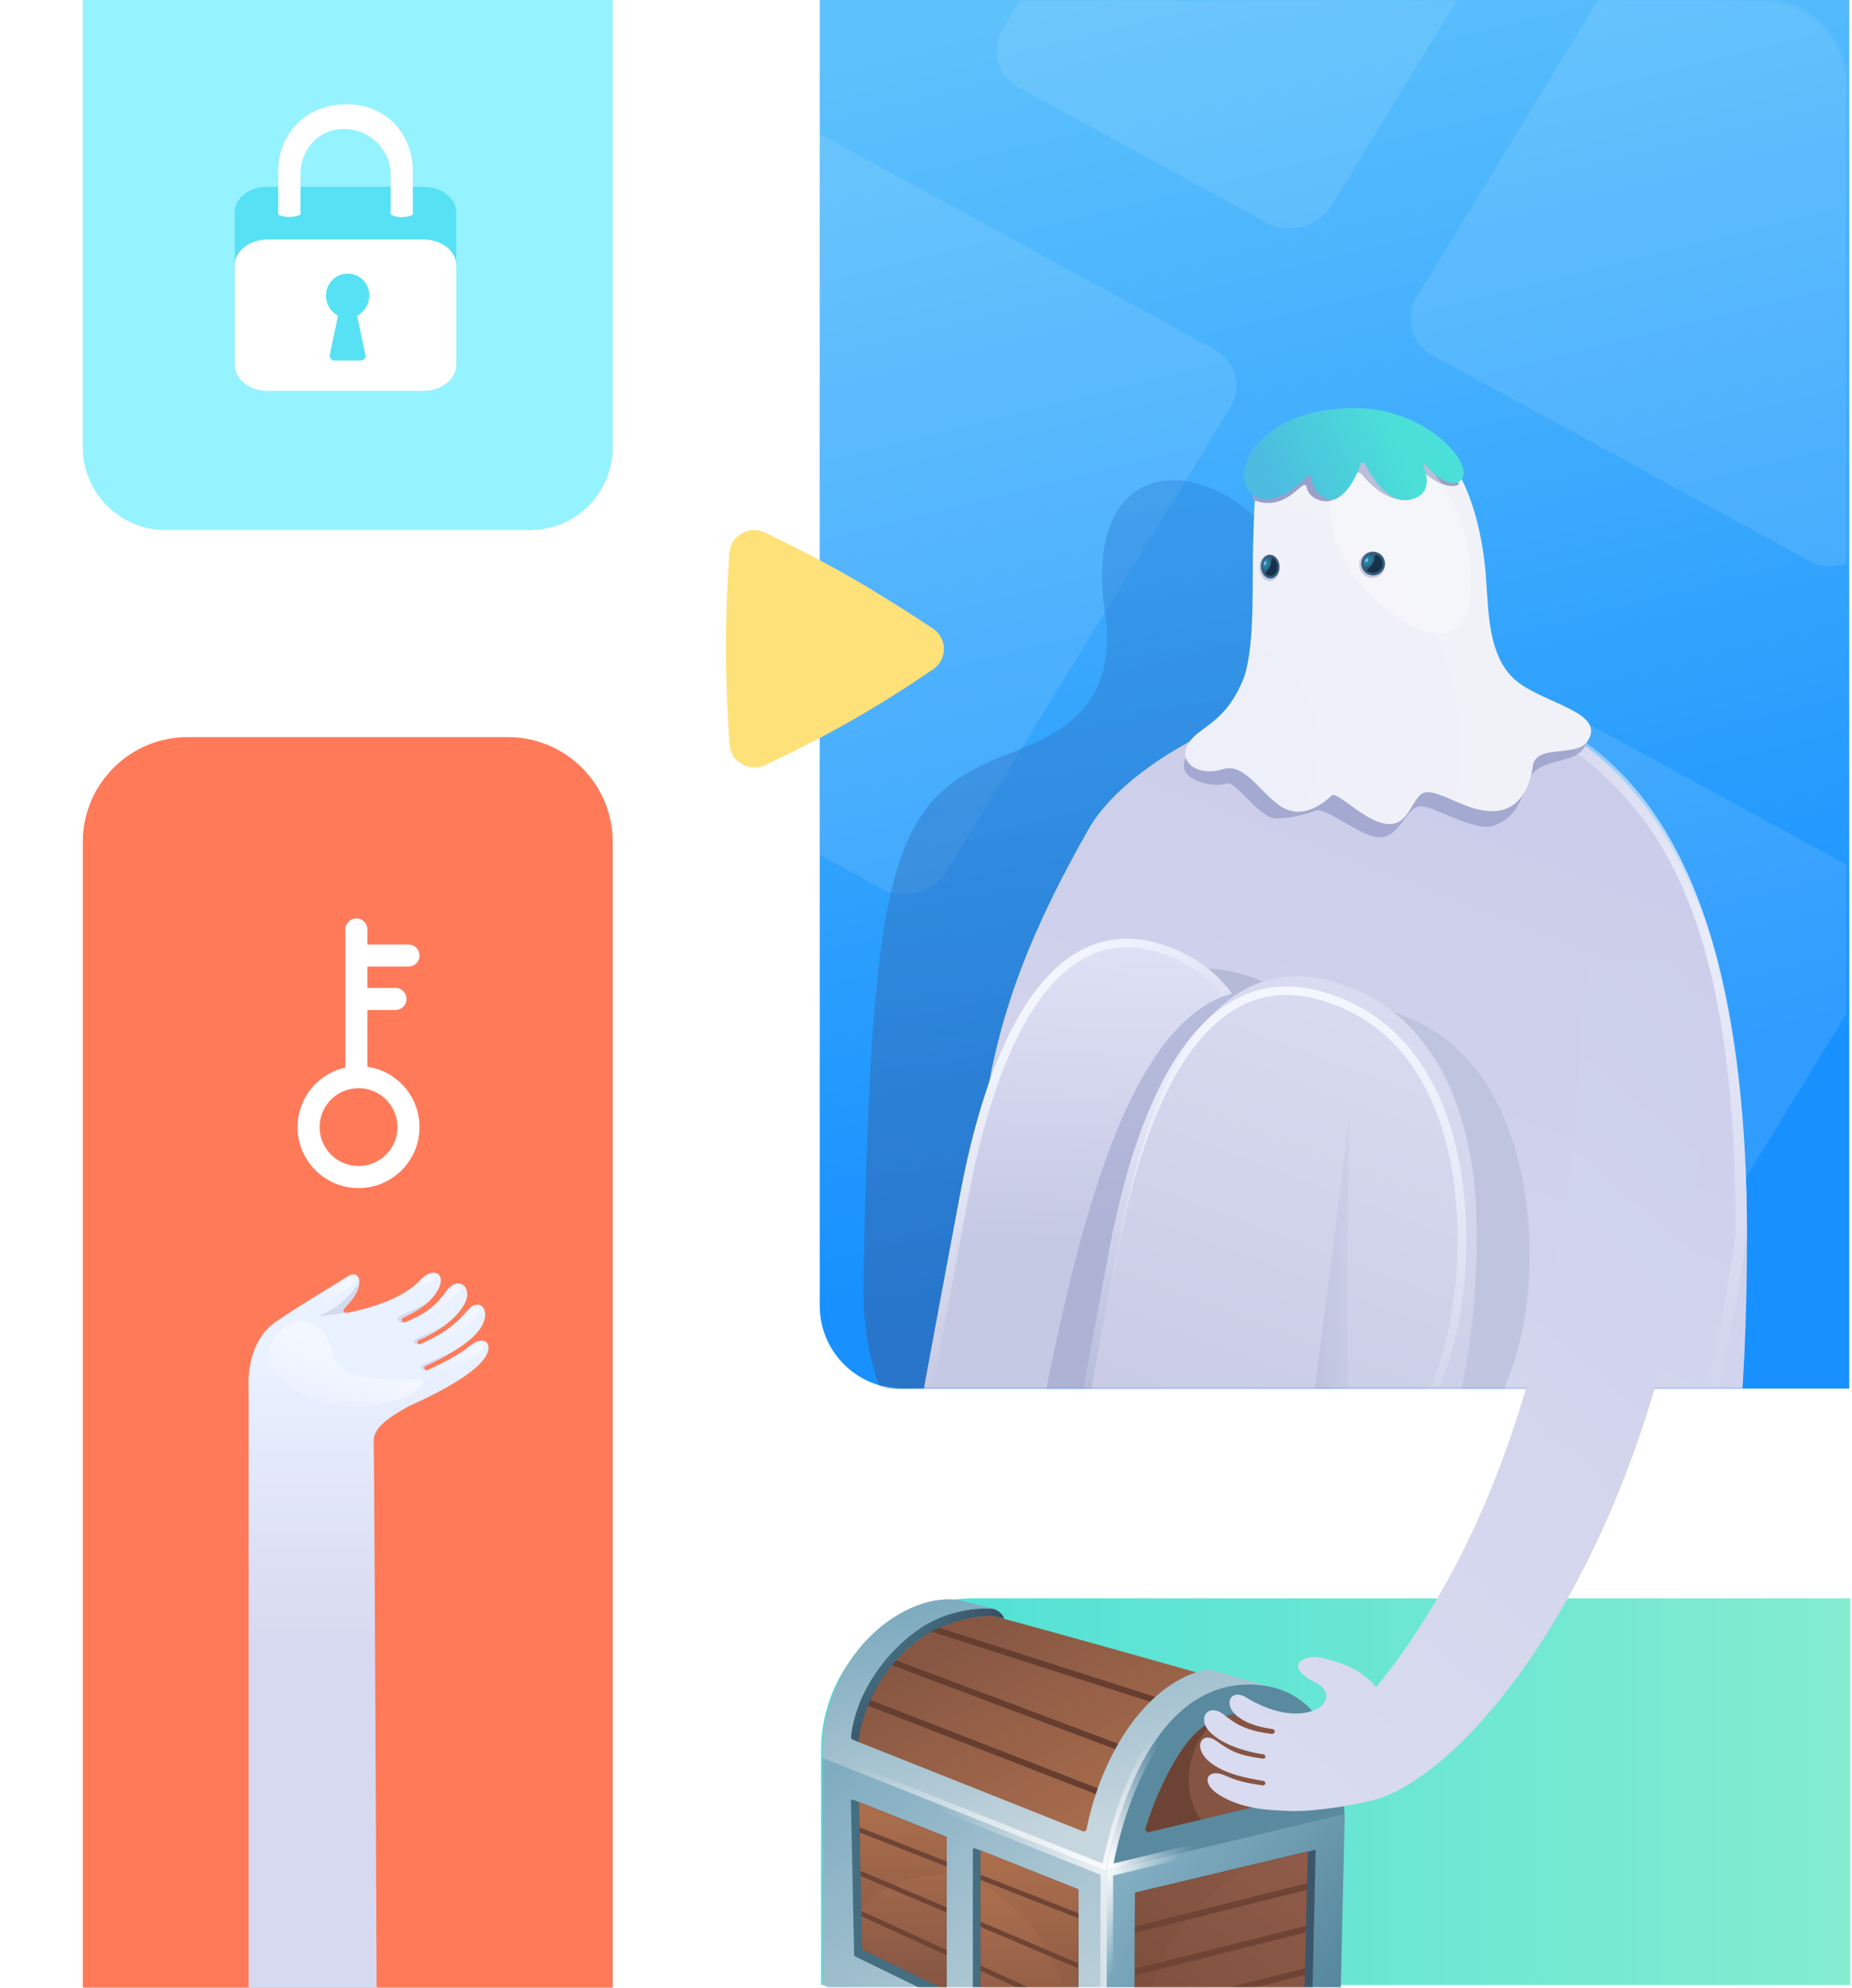 <svg width="671" height="720" viewBox="0 0 671 720" fill="none" xmlns="http://www.w3.org/2000/svg">
<path d="M670 0L670 503L327 503C310.431 503 297 489.569 297 473L297 4.89131e-05L670 0Z" fill="url(#paint0_linear)"/>
<mask id="mask0" mask-type="alpha" maskUnits="userSpaceOnUse" x="297" y="0" width="372" height="480">
<path d="M639 0C655.569 0 669 13.432 669 30L669 449.001C669 465.569 655.569 479.001 639 479.001L327 479.001C310.431 479.001 297 465.569 297 449.001L297 0L639 0Z" fill="#666AF7"/>
</mask>
<g mask="url(#mask0)">
<rect width="200.391" height="218.37" rx="14" transform="matrix(-0.522 0.853 -0.878 -0.479 693.718 326.705)" fill="white" fill-opacity="0.1"/>
<rect width="182.545" height="187.849" rx="16" transform="matrix(-0.522 0.853 -0.878 -0.479 765.182 55.313)" fill="white" fill-opacity="0.1"/>
<rect width="229.539" height="236.209" rx="16" transform="matrix(-0.522 0.853 -0.878 -0.479 454.004 134.135)" fill="white" fill-opacity="0.1"/>
<rect width="131.274" height="135.089" rx="16" transform="matrix(-0.522 0.853 -0.878 -0.479 542.198 -23.248)" fill="white" fill-opacity="0.1"/>
</g>
<path d="M670.361 719L670.361 578.976L352.488 578.976C322.113 578.976 297.488 603.6 297.488 633.976L297.488 719L670.361 719Z" fill="url(#paint1_linear)"/>
<path d="M222 720L222 305C222 284.013 204.987 267 184 267L68 267C47.013 267 30 284.013 30 305L30 720L222 720Z" fill="#FF7A59"/>
<mask id="mask1" mask-type="alpha" maskUnits="userSpaceOnUse" x="297" y="0" width="374" height="503">
<path d="M670 0L670 473C670 489.569 656.569 503 640 503L327 503C310.431 503 297 489.569 297 473L297 30C297 13.431 310.431 4.71517e-05 327 4.4979e-05L670 0Z" fill="white"/>
</mask>
<g mask="url(#mask1)">
<g style="mix-blend-mode:multiply" opacity="0.5" filter="url(#filter0_f)">
<path d="M312.838 465.035C311.535 536.896 371.736 556.514 392.828 567.818C526.834 616.303 558.466 563.956 561.932 548.363C565.398 532.77 567.848 414.65 564.554 360.477C561.261 306.305 528.448 278.344 505.855 270.133C481.858 261.412 476.984 239.063 473.615 221.731C463.163 167.972 389.796 148.684 400.326 222.046C404.9 253.913 386.779 265.003 366.667 272.587C323.697 288.79 315.686 307.92 312.838 465.035Z" fill="url(#paint2_linear)"/>
</g>
<g style="mix-blend-mode:multiply">
<g opacity="0.85" filter="url(#filter1_f)">
<path d="M445.158 545.102C455.559 560.72 432.3 605.265 432.3 605.265L251.735 590.019L337.712 591.735L362.861 469.208C386.219 490.387 435.379 535.216 445.158 545.102Z" fill="#395590" fill-opacity="0.62"/>
</g>
<g filter="url(#filter2_f)">
<path d="M345.838 537.48C399.047 557.992 471.519 582.613 542.465 609.963C613.411 637.312 539.939 634.336 477.861 610.405C462.647 605.014 460.487 618.282 443.782 611.842C427.077 605.402 322.127 567.314 299.858 558.729C219.631 527.802 292.628 516.968 345.838 537.48Z" fill="#395590" fill-opacity="0.35"/>
</g>
</g>
<path d="M356.87 401.415C338.062 533.145 379.145 570.618 476.202 600.573C550.511 623.463 632.954 699.266 632.954 447.201C632.954 279.981 563.454 250.769 507.558 248.405C467.404 246.675 410.318 272.168 394.238 300.608C375.213 334.2 362.167 364.449 356.87 401.415Z" fill="url(#paint3_linear)"/>
<path fill-rule="evenodd" clip-rule="evenodd" d="M507.557 248.406C563.454 250.769 632.954 275.262 632.954 447.201C610.038 610.601 550.511 623.464 476.202 600.574C379.145 570.619 338.062 533.146 356.869 401.416C362.167 364.45 375.213 334.201 394.238 300.609C410.318 272.169 467.404 246.676 507.557 248.406ZM360.936 401.999C366.133 365.73 378.924 335.985 397.813 302.633L397.814 302.63C405.219 289.534 422.563 276.511 443.574 266.931C464.472 257.403 488.129 251.681 507.381 252.51L507.384 252.51C534.501 253.657 563.439 260.332 589.336 289.421C615.146 318.412 628.882 364.94 628.882 446.658C617.448 528.165 597.01 570.764 571.347 590.489C545.976 609.99 514.266 608.001 477.412 596.648C428.998 581.706 395.69 565.183 376.487 536.856C357.31 508.568 351.577 467.555 360.936 401.999Z" fill="url(#paint4_radial)"/>
<g style="mix-blend-mode:multiply" filter="url(#filter3_f)">
<path d="M500.932 438.718C500.223 404.339 488.431 363.875 449.655 352.765C410.88 341.654 386.146 380.933 373.966 446.26C364.315 498.388 353.578 557.166 349.834 578.211C381.362 562.841 417.712 550.805 422.659 546.741C422.566 546.705 502.739 531.073 500.932 438.718Z" fill="#B5BBD6"/>
</g>
<path d="M423.749 343.096C385.343 328.666 360.328 366.945 347.922 432.273C338.093 484.401 327.577 541.597 323.765 562.643C313.577 619.004 382.92 628.731 400.006 585.212C417.093 541.693 504.849 373.473 423.749 343.096Z" fill="url(#paint5_linear)"/>
<path fill-rule="evenodd" clip-rule="evenodd" d="M422.627 345.973L422.63 345.975C441.542 353.058 450.745 368.094 453.547 388.043C456.372 408.154 452.599 432.914 445.666 458.432C435.362 496.351 418.383 535.001 406.756 561.467C402.716 570.665 399.322 578.391 397.079 584.104C389.142 604.32 369.157 612.106 352.349 608.377C343.972 606.519 336.464 601.812 331.617 594.402C326.781 587.007 324.42 576.648 326.855 563.181C330.666 542.142 341.18 484.955 351.007 432.836C357.182 400.32 366.425 375.008 378.563 359.665C384.6 352.036 391.237 347.018 398.429 344.68C405.58 342.357 413.594 342.579 422.627 345.973ZM347.922 432.273C338.093 484.401 327.577 541.597 323.765 562.643C313.577 619.004 382.92 628.731 400.006 585.212C402.192 579.645 405.534 572.037 409.532 562.938C436.782 500.91 494.474 369.587 423.749 343.096C385.343 328.666 360.328 366.945 347.922 432.273Z" fill="url(#paint6_linear)"/>
<g opacity="0.58" filter="url(#filter4_f)">
<path fill-rule="evenodd" clip-rule="evenodd" d="M446.319 359.882C446.012 359.986 445.695 360.089 445.368 360.189C405.641 372.375 388.096 456.726 375.681 520.271C367.308 563.127 338.698 574.997 324.082 560.895C323.972 561.502 323.866 562.085 323.765 562.642C313.577 619.004 382.92 628.731 400.006 585.212C402.192 579.645 405.534 572.037 409.532 562.938C432.971 509.583 478.935 404.958 446.319 359.882Z" fill="#9DA3CC"/>
</g>
<g style="mix-blend-mode:multiply" opacity="0.62" filter="url(#filter5_f)">
<path d="M554.161 451.939C553.452 417.561 541.659 377.097 502.884 365.986C464.109 354.876 439.375 394.154 427.194 459.482C417.544 511.61 406.806 570.387 403.063 591.433C434.59 576.062 470.94 564.027 475.887 559.962C475.795 559.926 555.968 544.295 554.161 451.939Z" fill="#B5BBD6"/>
</g>
<g filter="url(#filter6_i)">
<path d="M531.197 445.156C530.475 410.777 518.464 370.314 478.973 359.203C439.481 348.092 414.29 387.371 401.884 452.698C392.056 504.826 381.54 562.023 377.728 583.068C376.793 587.937 372.645 591.589 367.57 591.8L312.026 594.757C308.68 594.983 305.697 597.051 304.495 600.113C302.783 604.474 305.026 609.267 309.373 610.912L430.529 656.77C439.696 660.239 449.549 660.026 454.074 638.824C458.066 620.084 491.508 603.716 496.511 565.536C496.417 565.5 533.037 537.511 531.197 445.156Z" fill="url(#paint7_linear)"/>
</g>
<path fill-rule="evenodd" clip-rule="evenodd" d="M377.728 583.068C381.54 562.023 392.056 504.826 401.884 452.698C414.29 387.371 439.481 348.092 478.972 359.203C518.464 370.314 530.474 410.777 531.196 445.156C532.785 524.879 483.916 549.765 470.578 555.105C470.184 555.263 469.821 555.403 469.491 555.528C468.388 555.944 467.657 556.18 467.381 556.269C467.302 556.295 467.26 556.308 467.257 556.311C467.256 556.311 467.256 556.311 467.256 556.311C462.253 594.491 458.066 620.084 454.074 638.824C449.549 660.026 439.695 660.239 430.528 656.77L309.373 610.912C305.026 609.267 302.783 604.474 304.495 600.113C305.697 597.051 308.68 594.983 312.025 594.757L367.569 591.8C372.645 591.589 376.793 587.937 377.728 583.068ZM451.002 638.193C448.8 648.514 445.481 652.744 442.522 654.353C439.609 655.937 436.009 655.542 431.657 653.895L310.502 608.037C307.749 606.995 306.343 603.972 307.423 601.221C308.163 599.337 310.039 597.986 312.221 597.832L367.702 594.878C367.708 594.878 367.715 594.877 367.721 594.877C374.295 594.596 379.617 589.861 380.811 583.639L380.814 583.623L380.817 583.608C384.628 562.57 395.142 505.382 404.969 453.262C411.142 420.758 420.429 395.17 432.774 379.145C438.918 371.168 445.725 365.684 453.163 362.803C460.561 359.938 468.826 359.553 478.108 362.165C515.441 372.668 527.342 411.08 528.059 445.217C528.963 490.58 513.268 517.556 497.641 533.196C489.792 541.051 481.898 546.108 475.991 549.196C473.039 550.74 470.588 551.789 468.895 552.449C468.049 552.779 467.391 553.011 466.953 553.16C466.735 553.234 466.569 553.288 466.456 553.325L466.378 553.35C466.351 553.358 466.325 553.367 466.306 553.373C466.291 553.378 466.244 553.394 466.193 553.412L466.191 553.412C466.175 553.418 466.087 553.449 465.983 553.495C465.906 553.53 465.655 553.661 465.486 553.767C465.177 554.04 464.894 554.953 464.905 556.014L464.144 555.918C459.145 594.068 454.97 619.569 451.002 638.193Z" fill="url(#paint8_linear)"/>
<path d="M461.497 595.994C466.575 578.415 480.852 473.073 488.815 403.944C488.601 451.994 485.015 539.32 496.994 570.747C506.989 596.968 558.38 610.55 586.122 582.101C550.722 621.967 506.93 611.81 461.497 595.994Z" fill="url(#paint9_linear)"/>
<g opacity="0.81" filter="url(#filter7_f)">
<path d="M554.042 282.291C557.424 274.016 571.239 277.348 574.452 269.907C577.486 260.607 530.037 256.602 501.871 258.597C467.454 261.035 431.411 266.978 429.088 275.864C427.192 283.115 440.192 285.298 444.06 283.84C447.929 282.381 456.112 296.889 462.886 296.47C469.661 296.051 472.513 295.084 476.649 293.647C480.784 292.211 493.44 303.702 500.212 303.282C506.983 302.861 509.255 293.405 513.87 292.153C518.485 290.902 534.166 302.044 541.717 298.893C549.269 295.743 550.417 291.157 554.042 282.291Z" fill="#9AA0CA"/>
</g>
<g filter="url(#filter8_i)">
<path d="M537.482 211.304C538.392 224.977 538.603 238.807 547.15 247.325C556.482 256.571 581.319 259.324 574.328 270.271C570.397 276.323 555.614 271.264 554.458 279.238C553.338 287.12 549.584 295.478 540.13 295.67C530.77 295.899 522.186 288.859 516.238 288.805C510.07 288.771 510.565 303.244 499.294 299.859C491.842 297.625 483.267 288.351 481.552 290.035C477.572 293.723 470.214 298.987 462.593 293.597C455.307 288.444 449.86 278.244 442.297 280.444C432.909 283.396 425.731 277.832 429.558 271.29C433.385 264.748 443.266 264.268 449.891 246.922C453.928 234.516 452.56 212.352 453.172 196.388C453.944 175.583 452.156 152.299 490.648 151.15C524.32 150.062 535.511 183.792 537.482 211.304Z" fill="url(#paint10_radial)"/>
</g>
<path d="M515.437 170.605C519.074 174.321 525.412 177.486 528.652 175.413C520.913 159.253 509.877 154.915 490.921 154.772C471.966 154.628 455.18 161.543 453.839 181C466.614 186.321 472.479 171.948 473.445 176.591C474.41 181.234 480.873 182.887 484.624 180.461C487.53 178.581 490.74 168.476 493.505 171.917C498.2 177.761 504.441 181.897 510.33 180.999C516.607 180.043 510.891 165.959 515.437 170.605Z" fill="#9AA0CA"/>
<path opacity="0.32" d="M482.475 179.229C479.915 193.126 487.357 209.066 503.32 221.562C519.282 234.057 530.848 232.044 532.566 215.493C534.284 198.942 527.579 177.98 515.806 167.747C504.033 157.514 485.634 162.081 482.475 179.229Z" fill="white"/>
<path d="M475.002 172.938C475.031 172.309 474.103 171.952 473.739 172.344C468.33 178.359 458.6 184.52 452.758 178.111C445.51 170.095 456.736 147.884 490.551 147.81C516.147 147.766 533.026 166.742 529.965 173.023C527.534 177.947 519.041 172.329 516.553 168.279C515.911 167.179 515.667 168.364 515.974 169.228C517.413 173.513 518.129 179.118 511.374 180.884C502.961 183.076 496.694 172.24 494.591 168.019C494.306 167.376 493.27 167.297 493.02 167.947C490.544 175.199 485.884 182.035 481.158 180.746C476.675 179.658 475.101 174.894 475.002 172.938Z" fill="url(#paint11_linear)"/>
<path opacity="0.49" d="M501.504 202.976C502.41 205.459 501.186 208.187 498.771 209.067C496.356 209.948 493.664 208.649 492.759 206.165C491.853 203.682 493.076 200.954 495.491 200.074C497.906 199.193 500.598 200.492 501.504 202.976Z" fill="#9AA0CA"/>
<path d="M501.542 202.681C502.353 204.904 501.206 207.364 498.98 208.175C496.755 208.987 494.293 207.843 493.483 205.621C492.672 203.398 493.819 200.939 496.045 200.127C498.27 199.315 500.732 200.459 501.542 202.681Z" fill="#385C7D"/>
<path d="M496.739 201.351C497.413 201.769 497.452 202.926 496.825 203.936C496.199 204.945 495.145 205.424 494.471 205.005C493.796 204.587 493.758 203.429 494.384 202.42C495.011 201.411 496.065 200.932 496.739 201.351Z" fill="#1C82A2"/>
<path d="M495.623 202.237C495.868 202.389 495.868 202.834 495.622 203.23C495.376 203.626 494.978 203.824 494.733 203.672C494.488 203.52 494.488 203.075 494.734 202.679C494.98 202.283 495.378 202.085 495.623 202.237Z" fill="#9CB0CD"/>
<path d="M495.678 205.896C495.319 206.076 495.126 206.568 495.444 206.813C496.329 207.497 497.535 207.725 498.665 207.313C500.414 206.675 501.316 204.741 500.679 202.993C500.339 202.061 499.629 201.369 498.774 201.025C498.375 200.864 498.032 201.362 498.065 201.791C498.124 202.533 497.894 203.433 497.372 204.273C496.907 205.023 496.295 205.586 495.678 205.896Z" fill="#163149"/>
<path opacity="0.49" d="M463.34 204.114C464.075 206.606 463.145 209.319 461.261 210.175C459.378 211.03 457.255 209.704 456.52 207.212C455.785 204.721 456.715 202.007 458.598 201.152C460.482 200.296 462.605 201.623 463.34 204.114Z" fill="#9AA0CA"/>
<path d="M463.367 203.819C464.025 206.049 463.151 208.495 461.416 209.284C459.68 210.072 457.74 208.904 457.082 206.674C456.424 204.444 457.297 201.998 459.033 201.209C460.768 200.421 462.709 201.589 463.367 203.819Z" fill="#385C7D"/>
<path d="M459.591 202.438C460.123 202.864 460.166 204.021 459.685 205.023C459.205 206.025 458.383 206.493 457.851 206.068C457.318 205.643 457.276 204.485 457.757 203.483C458.237 202.481 459.058 202.013 459.591 202.438Z" fill="#1C82A2"/>
<path d="M458.724 203.314C458.918 203.468 458.922 203.913 458.733 204.306C458.544 204.7 458.235 204.893 458.041 204.739C457.847 204.584 457.843 204.14 458.032 203.747C458.221 203.353 458.53 203.159 458.724 203.314Z" fill="#9CB0CD"/>
<path d="M458.917 206.897C458.593 207.129 458.364 207.622 458.631 207.886C459.332 208.579 460.28 208.82 461.161 208.42C462.525 207.8 463.212 205.876 462.695 204.123C462.437 203.251 461.931 202.586 461.318 202.213C460.967 201.999 460.601 202.455 460.633 202.883C460.689 203.627 460.519 204.53 460.117 205.368C459.787 206.055 459.359 206.582 458.917 206.897Z" fill="#163149"/>
</g>
<mask id="mask2" mask-type="alpha" maskUnits="userSpaceOnUse" x="298" y="346" width="372" height="375">
<path d="M670 720L670 384C670 363.013 652.987 346 632 346L336 346C315.013 346 298 363.013 298 384L298 720L670 720Z" fill="white"/>
</mask>
<g mask="url(#mask2)">
<path d="M487.438 656.934L380.339 619.761L297.488 636.297L401.035 677.57L487.438 656.934Z" fill="url(#paint12_linear)"/>
<path d="M463.122 655.704L379.86 626.8L321.461 638.484L401.581 670.395L463.122 655.704Z" fill="url(#paint13_linear)"/>
<path d="M401.04 677.57L400.841 764.257L484.593 739.693C485.037 739.563 485.345 739.161 485.356 738.698L487.229 656.968L401.04 677.57Z" fill="url(#paint14_linear)"/>
<path fill-rule="evenodd" clip-rule="evenodd" d="M403.324 679.377L484.873 659.884L483.088 737.749L403.136 761.198L403.324 679.377ZM401.04 677.57L487.229 656.968L485.356 738.698C485.345 739.161 485.037 739.563 484.593 739.693L400.841 764.257L401.04 677.57Z" fill="url(#paint15_linear)"/>
<path d="M474.914 731.822C475.136 731.756 475.29 731.555 475.295 731.324L476.68 670.006L411.599 685.534C411.36 685.591 411.191 685.805 411.191 686.05L411.093 749.91C411.093 750.265 411.434 750.521 411.775 750.421L474.914 731.822Z" fill="#3B566B"/>
<path d="M472.027 729.73C472.249 729.665 472.403 729.464 472.408 729.233L473.792 670.702L411.598 685.533C411.359 685.59 411.19 685.804 411.19 686.049L411.091 747.635L472.027 729.73Z" fill="#7C4E3D"/>
<path d="M472.027 729.73C472.249 729.665 472.403 729.464 472.408 729.233L473.792 670.702L411.598 685.533C411.359 685.59 411.19 685.804 411.19 686.049L411.091 747.635L472.027 729.73Z" fill="#6F4435"/>
<path fill-rule="evenodd" clip-rule="evenodd" d="M411.093 746.235L411.118 730.862L472.735 715.398L472.423 728.628L411.093 746.235ZM411.122 728.501L472.792 713.024L473.1 699.975L411.143 715.524L411.122 728.501ZM411.147 713.163L411.167 700.186L473.465 684.552L473.156 697.601L411.147 713.163ZM411.171 697.826L473.521 682.178L473.792 670.702L411.598 685.533C411.359 685.59 411.19 685.804 411.19 686.049L411.171 697.826Z" fill="url(#paint16_linear)"/>
<g style="mix-blend-mode:multiply" opacity="0.12">
<path d="M424.583 703.095C434.411 687.295 451.725 675.964 451.725 675.964L411.598 685.534C411.359 685.591 411.191 685.805 411.19 686.05L411.091 747.636C411.091 747.636 414.755 718.894 424.583 703.095Z" fill="#6C4334"/>
</g>
<path d="M401.04 677.569L400.84 764.256L298.031 718.966C297.851 718.879 297.736 718.699 297.732 718.5L297.732 636.366L401.04 677.569Z" fill="url(#paint17_linear)"/>
<path fill-rule="evenodd" clip-rule="evenodd" d="M400.84 764.256L298.031 719.466C297.851 719.379 297.736 719.199 297.732 719L297.732 636.366L401.04 677.569L400.84 764.256ZM300.094 639.772L398.747 679.119L398.56 760.604L301.682 713.544L300.094 639.772Z" fill="url(#paint18_linear)"/>
<path d="M390.452 684.303C390.655 684.384 390.788 684.58 390.787 684.799L390.592 747.089C390.591 747.48 390.181 747.736 389.828 747.565L352.77 729.568C352.587 729.479 352.471 729.293 352.471 729.09L352.471 669.992C352.471 669.617 352.85 669.36 353.198 669.499L390.452 684.303Z" fill="#456E81"/>
<path d="M390.452 684.303C390.655 684.383 390.788 684.58 390.787 684.798L390.589 744.55L355.556 727.477C355.374 727.388 355.258 727.203 355.258 727L355.258 670.304L390.452 684.303Z" fill="#6E4435"/>
<path d="M343.016 723.995C343.016 724.387 342.605 724.644 342.252 724.473L309.768 708.664C309.589 708.577 309.473 708.397 309.469 708.197L308.298 652.395C308.29 652.014 308.673 651.749 309.026 651.89L342.681 665.294C342.883 665.375 343.016 665.57 343.016 665.788L343.016 723.995Z" fill="#456E81"/>
<path d="M343.016 720.963L312.655 706.276C312.475 706.189 312.36 706.008 312.355 705.808L311.267 652.788L342.681 665.295C342.883 665.375 343.016 665.571 343.016 665.788L343.016 720.963Z" fill="#6E4435"/>
<path fill-rule="evenodd" clip-rule="evenodd" d="M312.656 706.276L343.017 720.963L343.017 708.275L312.116 694.126L312.356 705.808C312.36 706.008 312.476 706.189 312.656 706.276ZM312.077 692.22L343.017 706.387L343.017 692.792L311.817 679.561L312.077 692.22ZM343.017 676.151L343.017 690.928L311.779 677.68L311.494 663.793L343.017 676.151ZM343.017 674.308L343.017 665.788C343.017 665.571 342.884 665.375 342.682 665.295L311.268 652.788L311.456 661.934L343.017 674.308Z" fill="url(#paint19_linear)"/>
<path fill-rule="evenodd" clip-rule="evenodd" d="M355.258 679.106L355.258 670.304L390.452 684.303C390.655 684.383 390.788 684.58 390.787 684.798L390.76 693.025L355.258 679.106ZM390.754 694.867L390.7 711.15L355.258 696.118L355.258 680.95L390.754 694.867ZM390.694 713.012L355.258 697.983L355.258 711.992L390.643 728.195L390.694 713.012ZM390.637 730.08L390.589 744.55L355.556 727.477C355.374 727.388 355.258 727.203 355.258 727L355.258 713.88L390.637 730.08Z" fill="url(#paint20_linear)"/>
<g style="mix-blend-mode:multiply" opacity="0.12">
<path d="M390.789 684.436L390.61 738.9C390.61 738.9 387.685 719.831 378.136 704.036C368.587 688.241 355.257 682.701 355.257 682.701L355.258 670.304L390.789 684.436Z" fill="#6C4334"/>
</g>
<g style="mix-blend-mode:multiply" opacity="0.12">
<path d="M343.019 679.395C343.019 679.395 333.499 678.484 325.242 682.167C316.984 685.85 312.054 690.781 312.054 690.781L311.267 652.788L342.681 665.295C342.883 665.375 343.016 665.571 343.016 665.788L343.019 679.395Z" fill="#6C4334"/>
</g>
<path d="M394.139 665.187L310.206 631.773C311.698 616.06 321.841 601.143 335.465 592.094C344.515 586.027 358.04 584.834 360.327 585.431C382.702 591.497 415.321 600.646 437.498 606.911C415.023 611.585 399.012 638.933 394.139 665.187Z" fill="url(#paint21_linear)"/>
<path fill-rule="evenodd" clip-rule="evenodd" d="M309.966 616.08L400.325 651.155L401.125 649.093L310.767 614.018L309.966 616.08Z" fill="#663E30"/>
<path fill-rule="evenodd" clip-rule="evenodd" d="M319.604 601.883L410.725 636.101L411.502 634.03L320.382 599.813L319.604 601.883Z" fill="#663E30"/>
<path fill-rule="evenodd" clip-rule="evenodd" d="M328.177 588.07L420.556 617.637L421.23 615.53L328.851 585.964L328.177 588.07Z" fill="#663E30"/>
<path d="M308.187 629.897C308.187 629.897 308.217 613.076 325.918 595.673C340.438 581.452 357.443 582.546 359.134 582.646C360.824 582.745 363.425 584.394 363.823 586.383C362.556 586.034 360.165 585.401 360.165 585.401C357.42 585.079 343.023 585.729 331.289 595.176C319.554 604.623 312.886 617.654 310.996 630.98C310.14 630.648 308.187 629.897 308.187 629.897Z" fill="url(#paint22_linear)"/>
<path d="M350.382 580.359C353.068 581.055 356.593 581.821 359.676 582.716C353.373 582.378 343.123 583.343 333.874 589.508C320.274 598.608 310.14 613.483 308.301 629.114C308.247 629.569 308.511 630.001 308.936 630.17L392.28 663.332C392.882 663.572 393.552 663.203 393.677 662.568C398.705 637.095 413.975 610.994 435.409 605.122C436.702 604.724 438.194 604.823 439.487 605.122C453.21 609 462.658 611.685 462.658 611.685C430.536 606.912 410.943 628.944 400.901 677.718L297.676 636.646C297.676 596.37 331.786 574.094 350.382 580.359Z" fill="url(#paint23_linear)"/>
<path fill-rule="evenodd" clip-rule="evenodd" d="M349.797 582.261L349.848 582.275C362.688 585.859 375.531 589.42 388.371 592.981C408.153 598.466 427.93 603.949 447.683 609.515C437.769 610.906 429.231 615.486 422.039 623.272C411.84 634.312 404.481 651.653 399.442 674.996L299.678 635.302C300.047 616.405 308.174 601.77 318.39 592.525C328.957 582.962 341.399 579.432 349.747 582.244L349.797 582.261ZM297.676 636.646L400.901 677.718C401.038 677.054 401.176 676.396 401.316 675.742C410.421 633.278 427.02 611.703 453.166 611.062C456.2 610.988 459.363 611.195 462.658 611.685C459.58 610.81 456.501 609.938 453.422 609.068C431.935 602.996 410.415 597.029 388.894 591.062C376.055 587.502 363.215 583.942 350.382 580.359C331.786 574.094 297.676 596.37 297.676 636.646Z" fill="url(#paint24_linear)"/>
<path d="M487.023 657.132L400.902 677.717C400.902 677.717 410.946 610.193 452.415 610.193C488.912 610.193 487.023 657.132 487.023 657.132Z" fill="#5A8A9F"/>
<path fill-rule="evenodd" clip-rule="evenodd" d="M487.023 657.132L400.902 677.717C400.902 677.717 401.02 676.926 401.282 675.514C403.445 663.889 415.436 610.193 452.415 610.193C488.912 610.193 487.023 657.132 487.023 657.132ZM403.473 674.991C403.824 673.189 404.358 670.669 405.112 667.667C406.682 661.412 409.197 653.099 412.977 644.807C420.614 628.053 432.987 612.247 452.415 612.247C461.055 612.247 467.29 615.008 471.856 619.063C476.464 623.155 479.492 628.675 481.466 634.338C483.437 639.995 484.318 645.683 484.702 649.98C484.894 652.123 484.96 653.905 484.979 655.146C484.981 655.272 484.982 655.393 484.984 655.507L403.473 674.991Z" fill="url(#paint25_linear)"/>
<path d="M476.481 649.176C475.685 641.917 473.299 632.171 467.531 626.204C463.752 622.326 458.879 620.436 452.415 620.436C436.609 620.401 428.945 629.685 420.493 647.883C418.199 652.824 416.453 657.764 415.047 662.288C414.812 663.044 415.491 663.763 416.261 663.579L476.481 649.176Z" fill="url(#paint26_linear)"/>
<path d="M473.28 650.055C472.484 642.795 470.097 633.05 464.33 627.083C460.551 623.204 455.678 621.315 449.214 621.315C436.485 621.315 428.945 629.684 420.493 647.883C418.198 652.825 416.452 657.766 415.045 662.291C414.811 663.046 415.488 663.765 416.258 663.583L473.28 650.055Z" fill="#865442"/>
<path fill-rule="evenodd" clip-rule="evenodd" d="M435.09 659.134C431.201 653.621 429.625 645.984 431.402 638.205C432.9 631.648 436.5 626.216 441.127 622.708C432.977 625.768 427.036 633.942 420.559 647.886C418.265 652.828 416.519 657.769 415.112 662.294C414.878 663.049 415.555 663.768 416.325 663.585L435.09 659.134ZM471.67 650.456L473.347 650.058C473.209 648.801 473.023 647.469 472.781 646.096C472.694 646.593 472.594 647.09 472.48 647.589C472.256 648.571 471.985 649.527 471.67 650.456Z" fill="#6C4334"/>
<g filter="url(#filter9_i)">
<path fill-rule="evenodd" clip-rule="evenodd" d="M570.404 376.023C570.441 375 570.477 374.01 570.512 373.055C572.062 333.283 616.923 342.427 614.942 396.419C609.119 555.142 532.396 651.55 494.127 660.583C483.043 663.331 470.074 664.69 463.858 664.345C457.643 664 448.375 663.975 439.684 658.992C431.577 654.375 434.511 648.681 440.644 651.349C445.203 653.243 447.014 653.976 454.764 655.092C455.275 655.142 455.734 654.672 455.682 654.151C455.61 653.834 455.324 653.6 455.027 653.467C448.631 652.424 441.655 651.036 436.45 647.324C428.832 641.931 432.296 635.051 437.798 638.894C437.913 638.975 438.027 639.054 438.14 639.133C442.747 642.348 445.349 644.164 454.894 645.407C455.302 645.448 455.639 645.171 455.679 644.763C455.72 644.354 455.443 644.017 455.045 643.875C448.546 642.821 440.513 640.585 435.716 635.882C430.642 630.842 434.945 624.87 440.774 629.572C444.977 632.978 448.975 635.332 458.048 636.433C458.355 636.464 458.681 636.29 458.916 636.003C459.283 635.42 458.935 634.767 458.322 634.707C453.948 634.069 449.523 632.91 446.343 630.637C439.676 626.059 443.09 619.69 448.724 623.237C470.215 636.499 485.501 623.769 473.52 617.636C461.529 611.604 470.134 606.985 477.043 609.111C477.389 609.216 477.825 609.335 478.334 609.473C482.271 610.54 490.588 612.794 495.73 619.551C495.761 619.543 495.793 619.534 495.824 619.526C559.789 540.533 568.564 427.196 570.404 376.023Z" fill="url(#paint27_linear)"/>
</g>
</g>
<path d="M222 162C222 178.569 208.569 192 192 192L60 192C43.431 192 30 178.569 30 162L30 -1.67852e-05L222 0L222 162Z" fill="#95F2FF"/>
<path d="M337.963 227.638C343.292 231.162 343.361 238.862 338.076 242.449C316.994 256.756 300.829 265.958 277.259 277.111C271.463 279.853 264.723 275.944 264.304 269.608C262.603 243.873 262.544 225.453 264.256 200.346C264.689 194.004 271.46 190.13 277.241 192.918C299.633 203.714 315.77 212.965 337.963 227.638Z" fill="#FFE179"/>
<path d="M170.648 487.208C166.805 490.255 163.096 492.489 154.735 496.349C154.263 496.552 153.656 496.281 153.589 495.672C153.589 495.333 153.724 494.995 154.061 494.859C159.994 492.151 168.963 487.479 173.076 482.468C179.077 475.155 173.885 469.4 169.502 474.546C165.658 479.083 161.208 483.01 152.105 486.937C151.768 487.073 151.296 486.937 151.161 486.531C150.959 486.192 151.161 485.718 151.498 485.583C157.567 482.874 164.782 478.541 168.153 472.582C171.727 466.353 166.063 461.613 161.613 467.775C158.376 472.244 155.207 475.562 146.643 479.015C146.306 479.15 145.969 479.083 145.699 478.812C145.227 478.406 145.362 477.593 145.969 477.322C150.015 475.494 154.061 473.124 156.623 470.145C163.501 462.155 157.5 457.957 152.375 463.577C146.509 470.009 135.248 473.598 126.482 475.426C124.594 475.833 123.313 475.291 124.796 473.801C127.156 471.431 129.314 468.655 130.056 465.405C130.73 462.561 128.842 460.53 126.28 462.155C120.683 465.744 108.951 472.582 99.982 478.744C88.519 486.666 90.07 503.12 90.07 503.12L90.07 720H136.462C136.462 720 135.652 528.309 135.383 522.079C135.18 516.866 141.789 512.938 148.262 509.282C148.262 509.282 166.4 501.495 173.548 494.318C180.291 487.75 175.975 482.942 170.648 487.208Z" fill="url(#paint28_linear)"/>
<path d="M112.643 479.367C106.325 476.273 96.816 483.132 97.225 491.155C97.634 499.179 110.805 508.788 126.834 509.581C137.131 510.09 150.521 506.113 152.972 501.358C155.228 496.982 143.477 502.349 128.06 497.594C117.077 494.207 123.364 484.617 112.643 479.367Z" fill="url(#paint29_linear)"/>
<path d="M168.193 490.265C170.612 488.404 172.475 486.786 173.724 486.607C174.973 486.428 175.947 487.93 174.572 489.194C171.806 491.736 166.989 494.368 163.152 495.974C159.316 497.58 154.094 497.517 156.818 496.376C160.119 494.993 165.293 492.495 168.193 490.265Z" fill="url(#paint30_linear)"/>
<path d="M167.442 478.099C169.346 476.117 171.286 473.798 172.386 473.448C173.487 473.098 174.492 474.095 173.546 475.478C171.182 478.935 168.038 480.897 164.514 482.882C161.216 484.74 155.734 485.943 158.135 484.734C161.167 483.205 165.158 480.475 167.442 478.099Z" fill="url(#paint31_linear)"/>
<path d="M159.718 471.486C160.949 470.322 162.06 468.765 163.309 467.07C164.558 465.375 167.881 465.174 166.396 467.543C164.784 470.115 160.788 472.802 159.026 473.605C157.556 474.275 155.523 475.07 157.577 473.337C158.29 472.735 158.893 472.267 159.718 471.486Z" fill="url(#paint32_linear)"/>
<path d="M109.414 473.605C115.275 469.903 122.752 464.92 125.607 463.181C128.461 461.441 129 463.348 127.539 465.309C126.475 466.737 122.407 468.508 120.531 470.86C119.677 471.931 120.43 475.6 118.367 474.831C113.726 473.101 108.453 474.211 109.414 473.605Z" fill="url(#paint33_linear)"/>
<path d="M124.536 474.359C124.193 475.046 124.746 475.416 125.35 475.492C119.579 476.323 113.883 477.443 116.858 476.118C120.198 474.631 122.224 473.157 123.764 471.786C126.509 469.341 129.426 466.252 130.198 463.722C130.284 464.751 130.133 466.611 128.954 468.719C127.539 471.249 124.965 473.501 124.536 474.359Z" fill="#D6D9EF"/>
<path d="M144.462 478.529C145.284 479.351 145.882 479.285 146.683 478.967C145.701 479.134 144.87 477.834 146.38 477.064C148.668 475.897 151.865 474.828 155.808 471.066C153.028 473.257 148.435 475.039 146.29 475.976C144.181 476.897 143.434 477.502 144.462 478.529Z" fill="#D6D9EF"/>
<path d="M150.172 486.43C150.535 486.89 151.381 487.155 152.182 486.838C151.2 487.004 150.8 485.803 151.721 485.41C153.882 484.489 157.519 482.91 162.517 478.985C159.004 481.602 154.055 483.484 151.91 484.42C149.801 485.341 149.81 485.969 150.172 486.43Z" fill="#D6D9EF"/>
<path d="M152.847 495.82C153.21 496.281 153.986 496.474 154.658 496.25C153.676 496.416 153.368 495.02 154.29 494.627C156.45 493.706 160.23 491.928 164.45 489.335C160.395 491.386 156.53 492.867 154.385 493.804C152.276 494.724 152.485 495.359 152.847 495.82Z" fill="#D6D9EF"/>
<path d="M152.067 464.95C153.361 463.606 154.276 462.586 155.793 462.073C157.309 461.56 158.233 462.067 157.666 462.965C157.13 463.813 154.998 465.001 152.871 465.508C151.934 465.731 151.488 465.552 152.067 464.95Z" fill="#F3F7FF"/>
<path d="M129.118 390.179L129.118 336.687M132.265 346.126H147.998M132.265 361.859H143.278M147.998 408.272C147.998 418.265 139.897 426.365 129.905 426.365C119.913 426.365 111.812 418.265 111.812 408.272C111.812 398.28 119.913 390.179 129.905 390.179C139.897 390.179 147.998 398.28 147.998 408.272Z" stroke="white" stroke-width="8" stroke-linecap="round"/>
<path d="M153.345 86.532C159.962 86.532 165.304 90.785 165.304 96.057V132.073C165.304 137.345 159.962 141.598 153.345 141.598H96.977C90.36 141.598 85.066 137.345 85.066 132.073V96.057C85.066 90.785 90.409 86.532 96.977 86.532H153.345Z" fill="white"/>
<path d="M153.345 67.652H96.977C90.36 67.652 85.066 71.772 85.066 76.878V95.972C85.066 90.866 90.409 86.746 96.977 86.746H153.345C159.962 86.746 165.304 90.866 165.304 95.972V76.878C165.304 71.814 159.962 67.652 153.345 67.652Z" fill="#57E1F4"/>
<path d="M125.401 37.76C110.726 37.76 100.799 48.551 100.799 61.985V75.563V77.677C101.662 78.25 103.13 78.602 104.856 78.602C106.539 78.602 108.05 78.25 108.87 77.677V75.475V62.733C108.87 55.554 114.222 46.701 124.667 46.745C135.112 46.789 141.543 55.598 141.543 62.733V75.519V77.721C142.406 78.25 143.874 78.646 145.557 78.646C147.241 78.646 148.708 78.294 149.571 77.721V75.519V61.985C149.528 48.551 140.076 37.76 125.401 37.76Z" fill="white"/>
<path d="M133.839 107.117C133.839 102.634 130.34 99.119 125.979 99.119C122.653 99.119 119.76 101.14 118.594 104.304C117.169 108.304 118.982 112.61 122.481 114.324L119.501 128.431C119.285 129.53 120.105 130.585 121.185 130.585H130.686C131.809 130.585 132.629 129.53 132.37 128.431L129.39 114.324C132.068 112.962 133.752 110.149 133.839 107.117Z" fill="#57E1F4"/>
<defs>
<filter id="filter0_f" x="223.656" y="131.422" width="472.283" height="515.73" filterUnits="userSpaceOnUse" color-interpolation-filters="sRGB">
<feFlood flood-opacity="0" result="BackgroundImageFix"/>
<feBlend mode="normal" in="SourceGraphic" in2="BackgroundImageFix" result="shape"/>
<feGaussianBlur stdDeviation="12.5" result="effect1_foregroundBlur"/>
</filter>
<filter id="filter1_f" x="246.163" y="441.971" width="229.348" height="216.564" filterUnits="userSpaceOnUse" color-interpolation-filters="sRGB">
<feFlood flood-opacity="0" result="BackgroundImageFix"/>
<feBlend mode="normal" in="SourceGraphic" in2="BackgroundImageFix" result="shape"/>
<feGaussianBlur stdDeviation="2.786" result="effect1_foregroundBlur"/>
</filter>
<filter id="filter2_f" x="240.826" y="486.864" width="352.57" height="191.842" filterUnits="userSpaceOnUse" color-interpolation-filters="sRGB">
<feFlood flood-opacity="0" result="BackgroundImageFix"/>
<feBlend mode="normal" in="SourceGraphic" in2="BackgroundImageFix" result="shape"/>
<feGaussianBlur stdDeviation="10" result="effect1_foregroundBlur"/>
</filter>
<filter id="filter3_f" x="303.306" y="318.836" width="247.688" height="314.15" filterUnits="userSpaceOnUse" color-interpolation-filters="sRGB">
<feFlood flood-opacity="0" result="BackgroundImageFix"/>
<feBlend mode="normal" in="SourceGraphic" in2="BackgroundImageFix" result="shape"/>
<feGaussianBlur stdDeviation="9.286" result="effect1_foregroundBlur"/>
</filter>
<filter id="filter4_f" x="315.32" y="352.453" width="149.737" height="267.333" filterUnits="userSpaceOnUse" color-interpolation-filters="sRGB">
<feFlood flood-opacity="0" result="BackgroundImageFix"/>
<feBlend mode="normal" in="SourceGraphic" in2="BackgroundImageFix" result="shape"/>
<feGaussianBlur stdDeviation="3.714" result="effect1_foregroundBlur"/>
</filter>
<filter id="filter5_f" x="356.534" y="332.058" width="247.688" height="314.15" filterUnits="userSpaceOnUse" color-interpolation-filters="sRGB">
<feFlood flood-opacity="0" result="BackgroundImageFix"/>
<feBlend mode="normal" in="SourceGraphic" in2="BackgroundImageFix" result="shape"/>
<feGaussianBlur stdDeviation="9.286" result="effect1_foregroundBlur"/>
</filter>
<filter id="filter6_i" x="303.919" y="353.617" width="231.059" height="304.821" filterUnits="userSpaceOnUse" color-interpolation-filters="sRGB">
<feFlood flood-opacity="0" result="BackgroundImageFix"/>
<feBlend mode="normal" in="SourceGraphic" in2="BackgroundImageFix" result="shape"/>
<feColorMatrix in="SourceAlpha" type="matrix" values="0 0 0 0 0 0 0 0 0 0 0 0 0 0 0 0 0 0 127 0" result="hardAlpha"/>
<feOffset dx="3.714" dy="-3.714"/>
<feGaussianBlur stdDeviation="3.25"/>
<feComposite in2="hardAlpha" operator="arithmetic" k2="-1" k3="1"/>
<feColorMatrix type="matrix" values="0 0 0 0 0.538 0 0 0 0 0.562 0 0 0 0 0.721 0 0 0 0.45 0"/>
<feBlend mode="normal" in2="shape" result="effect1_innerShadow"/>
</filter>
<filter id="filter7_f" x="422.633" y="215.013" width="156.749" height="119.63" filterUnits="userSpaceOnUse" color-interpolation-filters="sRGB">
<feFlood flood-opacity="0" result="BackgroundImageFix"/>
<feBlend mode="normal" in="SourceGraphic" in2="BackgroundImageFix" result="shape"/>
<feGaussianBlur stdDeviation="1.857" result="effect1_foregroundBlur"/>
</filter>
<filter id="filter8_i" x="415.386" y="136.999" width="190.424" height="191.543" filterUnits="userSpaceOnUse" color-interpolation-filters="sRGB">
<feFlood flood-opacity="0" result="BackgroundImageFix"/>
<feBlend mode="normal" in="SourceGraphic" in2="BackgroundImageFix" result="shape"/>
<feColorMatrix in="SourceAlpha" type="matrix" values="0 0 0 0 0 0 0 0 0 0 0 0 0 0 0 0 0 0 127 0" result="hardAlpha"/>
<feOffset dx="0.929" dy="-1.857"/>
<feGaussianBlur stdDeviation="5.571"/>
<feComposite in2="hardAlpha" operator="arithmetic" k2="-1" k3="1"/>
<feColorMatrix type="matrix" values="0 0 0 0 0.612 0 0 0 0 0.635 0 0 0 0 0.8 0 0 0 1 0"/>
<feBlend mode="normal" in2="shape" result="effect1_innerShadow"/>
</filter>
<filter id="filter9_i" x="430" y="328.571" width="193.118" height="348.31" filterUnits="userSpaceOnUse" color-interpolation-filters="sRGB">
<feFlood flood-opacity="0" result="BackgroundImageFix"/>
<feBlend mode="normal" in="SourceGraphic" in2="BackgroundImageFix" result="shape"/>
<feColorMatrix in="SourceAlpha" type="matrix" values="0 0 0 0 0 0 0 0 0 0 0 0 0 0 0 0 0 0 127 0" result="hardAlpha"/>
<feOffset dx="2.786" dy="-8.357"/>
<feGaussianBlur stdDeviation="3.714"/>
<feComposite in2="hardAlpha" operator="arithmetic" k2="-1" k3="1"/>
<feColorMatrix type="matrix" values="0 0 0 0 0.655 0 0 0 0 0.675 0 0 0 0 0.82 0 0 0 0.44 0"/>
<feBlend mode="normal" in2="shape" result="effect1_innerShadow"/>
</filter>
<linearGradient id="paint0_linear" x1="599.11" y1="395.759" x2="493.688" y2="-26.151" gradientUnits="userSpaceOnUse">
<stop stop-color="#1891FE"/>
<stop offset="1" stop-color="#5DC1FC"/>
</linearGradient>
<linearGradient id="paint1_linear" x1="670.361" y1="648.988" x2="297.488" y2="648.988" gradientUnits="userSpaceOnUse">
<stop stop-color="#84ECD0"/>
<stop offset="1" stop-color="#4BE0D7"/>
</linearGradient>
<linearGradient id="paint2_linear" x1="380.373" y1="172.483" x2="417.483" y2="505.134" gradientUnits="userSpaceOnUse">
<stop stop-color="#2B85DC" stop-opacity="0.87"/>
<stop offset="1" stop-color="#395590"/>
</linearGradient>
<linearGradient id="paint3_linear" x1="563.252" y1="256.19" x2="435.968" y2="586.371" gradientUnits="userSpaceOnUse">
<stop stop-color="#C9CBE9"/>
<stop offset="1" stop-color="#D9DBF0"/>
</linearGradient>
<radialGradient id="paint4_radial" cx="0" cy="0" r="1" gradientUnits="userSpaceOnUse" gradientTransform="translate(623.978 340.654) rotate(130.568) scale(181.151 152.296)">
<stop stop-color="#EAEDF9"/>
<stop offset="1" stop-color="#EAEDF9" stop-opacity="0"/>
</radialGradient>
<linearGradient id="paint5_linear" x1="385.236" y1="280.681" x2="379.464" y2="449.517" gradientUnits="userSpaceOnUse">
<stop stop-color="#EDEFFF"/>
<stop offset="1" stop-color="#C6C9E4"/>
</linearGradient>
<linearGradient id="paint6_linear" x1="362.922" y1="371.869" x2="411.544" y2="411.547" gradientUnits="userSpaceOnUse">
<stop stop-color="#F4F7FE"/>
<stop offset="1" stop-color="#F4F7FE" stop-opacity="0"/>
</linearGradient>
<linearGradient id="paint7_linear" x1="487.326" y1="362.082" x2="382.646" y2="638.646" gradientUnits="userSpaceOnUse">
<stop stop-color="#D9DBF0"/>
<stop offset="1" stop-color="#BEC0DE"/>
</linearGradient>
<linearGradient id="paint8_linear" x1="440.255" y1="359.156" x2="437.923" y2="525.751" gradientUnits="userSpaceOnUse">
<stop stop-color="#F4F6FF"/>
<stop offset="1" stop-color="#F4F7FE" stop-opacity="0"/>
</linearGradient>
<linearGradient id="paint9_linear" x1="458.738" y1="595.072" x2="497.09" y2="594.001" gradientUnits="userSpaceOnUse">
<stop stop-color="#A4AACF"/>
<stop offset="1" stop-color="#C6CAE4" stop-opacity="0.34"/>
</linearGradient>
<radialGradient id="paint10_radial" cx="0" cy="0" r="1" gradientUnits="userSpaceOnUse" gradientTransform="translate(435.587 272.582) rotate(-38.681) scale(111.292 111.041)">
<stop stop-color="#EDEFF9"/>
<stop offset="1" stop-color="#F1F2F8"/>
</radialGradient>
<linearGradient id="paint11_linear" x1="505.714" y1="156.067" x2="460.819" y2="175.681" gradientUnits="userSpaceOnUse">
<stop stop-color="#4BE0D7"/>
<stop offset="1" stop-color="#4BBCE0"/>
</linearGradient>
<linearGradient id="paint12_linear" x1="392.463" y1="629.895" x2="392.463" y2="677.57" gradientUnits="userSpaceOnUse">
<stop stop-color="#A1C7D6"/>
<stop offset="1" stop-color="#C6D7DE"/>
</linearGradient>
<linearGradient id="paint13_linear" x1="392.292" y1="626.8" x2="392.292" y2="656.714" gradientUnits="userSpaceOnUse">
<stop stop-color="#8BB4C4"/>
<stop offset="1" stop-color="#456E81"/>
</linearGradient>
<linearGradient id="paint14_linear" x1="403.992" y1="679.243" x2="481.416" y2="741.208" gradientUnits="userSpaceOnUse">
<stop stop-color="#83AFC3"/>
<stop offset="1" stop-color="#518298"/>
</linearGradient>
<linearGradient id="paint15_linear" x1="400.529" y1="678.29" x2="418.233" y2="688.406" gradientUnits="userSpaceOnUse">
<stop stop-color="#FEFFFF"/>
<stop offset="1" stop-color="#FEFFFF" stop-opacity="0"/>
</linearGradient>
<linearGradient id="paint16_linear" x1="468.768" y1="672.983" x2="415.746" y2="747.852" gradientUnits="userSpaceOnUse">
<stop stop-color="#8F5B48"/>
<stop offset="1" stop-color="#7C4E3D"/>
</linearGradient>
<linearGradient id="paint17_linear" x1="300.759" y1="641.681" x2="400.159" y2="763.056" gradientUnits="userSpaceOnUse">
<stop stop-color="#80ACC0"/>
<stop offset="1" stop-color="#CBD9E0"/>
</linearGradient>
<linearGradient id="paint18_linear" x1="402.109" y1="679.87" x2="364.173" y2="700.419" gradientUnits="userSpaceOnUse">
<stop stop-color="white" stop-opacity="0.77"/>
<stop offset="1" stop-color="white" stop-opacity="0"/>
</linearGradient>
<linearGradient id="paint19_linear" x1="327.142" y1="652.788" x2="327.142" y2="720.963" gradientUnits="userSpaceOnUse">
<stop stop-color="#B57550"/>
<stop offset="1" stop-color="#845543"/>
</linearGradient>
<linearGradient id="paint20_linear" x1="373.022" y1="670.304" x2="373.022" y2="744.55" gradientUnits="userSpaceOnUse">
<stop stop-color="#B57550"/>
<stop offset="1" stop-color="#845543"/>
</linearGradient>
<linearGradient id="paint21_linear" x1="353.639" y1="589.04" x2="389.967" y2="661.063" gradientUnits="userSpaceOnUse">
<stop stop-color="#875743"/>
<stop offset="1" stop-color="#A66B4C"/>
</linearGradient>
<linearGradient id="paint22_linear" x1="336.005" y1="582.588" x2="362.119" y2="607.66" gradientUnits="userSpaceOnUse">
<stop stop-color="#456E81"/>
<stop offset="1" stop-color="#2F3950"/>
</linearGradient>
<linearGradient id="paint23_linear" x1="351.447" y1="579.916" x2="373.599" y2="668.093" gradientUnits="userSpaceOnUse">
<stop stop-color="#80ACC0"/>
<stop offset="1" stop-color="#C6D6DE"/>
</linearGradient>
<linearGradient id="paint24_linear" x1="399.98" y1="677.78" x2="395.723" y2="631.251" gradientUnits="userSpaceOnUse">
<stop stop-color="#FBFCFD"/>
<stop offset="1" stop-color="#FBFCFD" stop-opacity="0"/>
</linearGradient>
<linearGradient id="paint25_linear" x1="402.641" y1="675.79" x2="431.972" y2="666.093" gradientUnits="userSpaceOnUse">
<stop stop-color="white"/>
<stop offset="1" stop-color="#CED7EB" stop-opacity="0"/>
</linearGradient>
<linearGradient id="paint26_linear" x1="445.503" y1="620.436" x2="468.684" y2="647.97" gradientUnits="userSpaceOnUse">
<stop stop-color="#456E81"/>
<stop offset="1" stop-color="#2F3950"/>
</linearGradient>
<linearGradient id="paint27_linear" x1="675.671" y1="387.151" x2="455.124" y2="645.63" gradientUnits="userSpaceOnUse">
<stop stop-color="#CCCFEA"/>
<stop offset="1" stop-color="#D9DBF0"/>
</linearGradient>
<linearGradient id="paint28_linear" x1="133.5" y1="493.066" x2="133.5" y2="596.753" gradientUnits="userSpaceOnUse">
<stop stop-color="#EAF1FF"/>
<stop offset="1" stop-color="#D7D9F0"/>
</linearGradient>
<linearGradient id="paint29_linear" x1="132.376" y1="493.598" x2="122.743" y2="518.016" gradientUnits="userSpaceOnUse">
<stop stop-color="#F3F7FF"/>
<stop offset="1" stop-color="#F3F7FF" stop-opacity="0"/>
</linearGradient>
<linearGradient id="paint30_linear" x1="173.93" y1="487.661" x2="158.137" y2="497.406" gradientUnits="userSpaceOnUse">
<stop stop-color="#F3F7FF"/>
<stop offset="1" stop-color="#F3F7FF" stop-opacity="0"/>
</linearGradient>
<linearGradient id="paint31_linear" x1="172.026" y1="474.668" x2="157.129" y2="487.213" gradientUnits="userSpaceOnUse">
<stop stop-color="#F3F7FF"/>
<stop offset="1" stop-color="#F3F7FF" stop-opacity="0"/>
</linearGradient>
<linearGradient id="paint32_linear" x1="165.305" y1="466.941" x2="156.121" y2="475.005" gradientUnits="userSpaceOnUse">
<stop stop-color="#F3F7FF"/>
<stop offset="1" stop-color="#F3F7FF" stop-opacity="0"/>
</linearGradient>
<linearGradient id="paint33_linear" x1="125.767" y1="466.492" x2="118.48" y2="475.067" gradientUnits="userSpaceOnUse">
<stop stop-color="#F3F7FF"/>
<stop offset="1" stop-color="#F3F7FF" stop-opacity="0"/>
</linearGradient>
</defs>
</svg>
